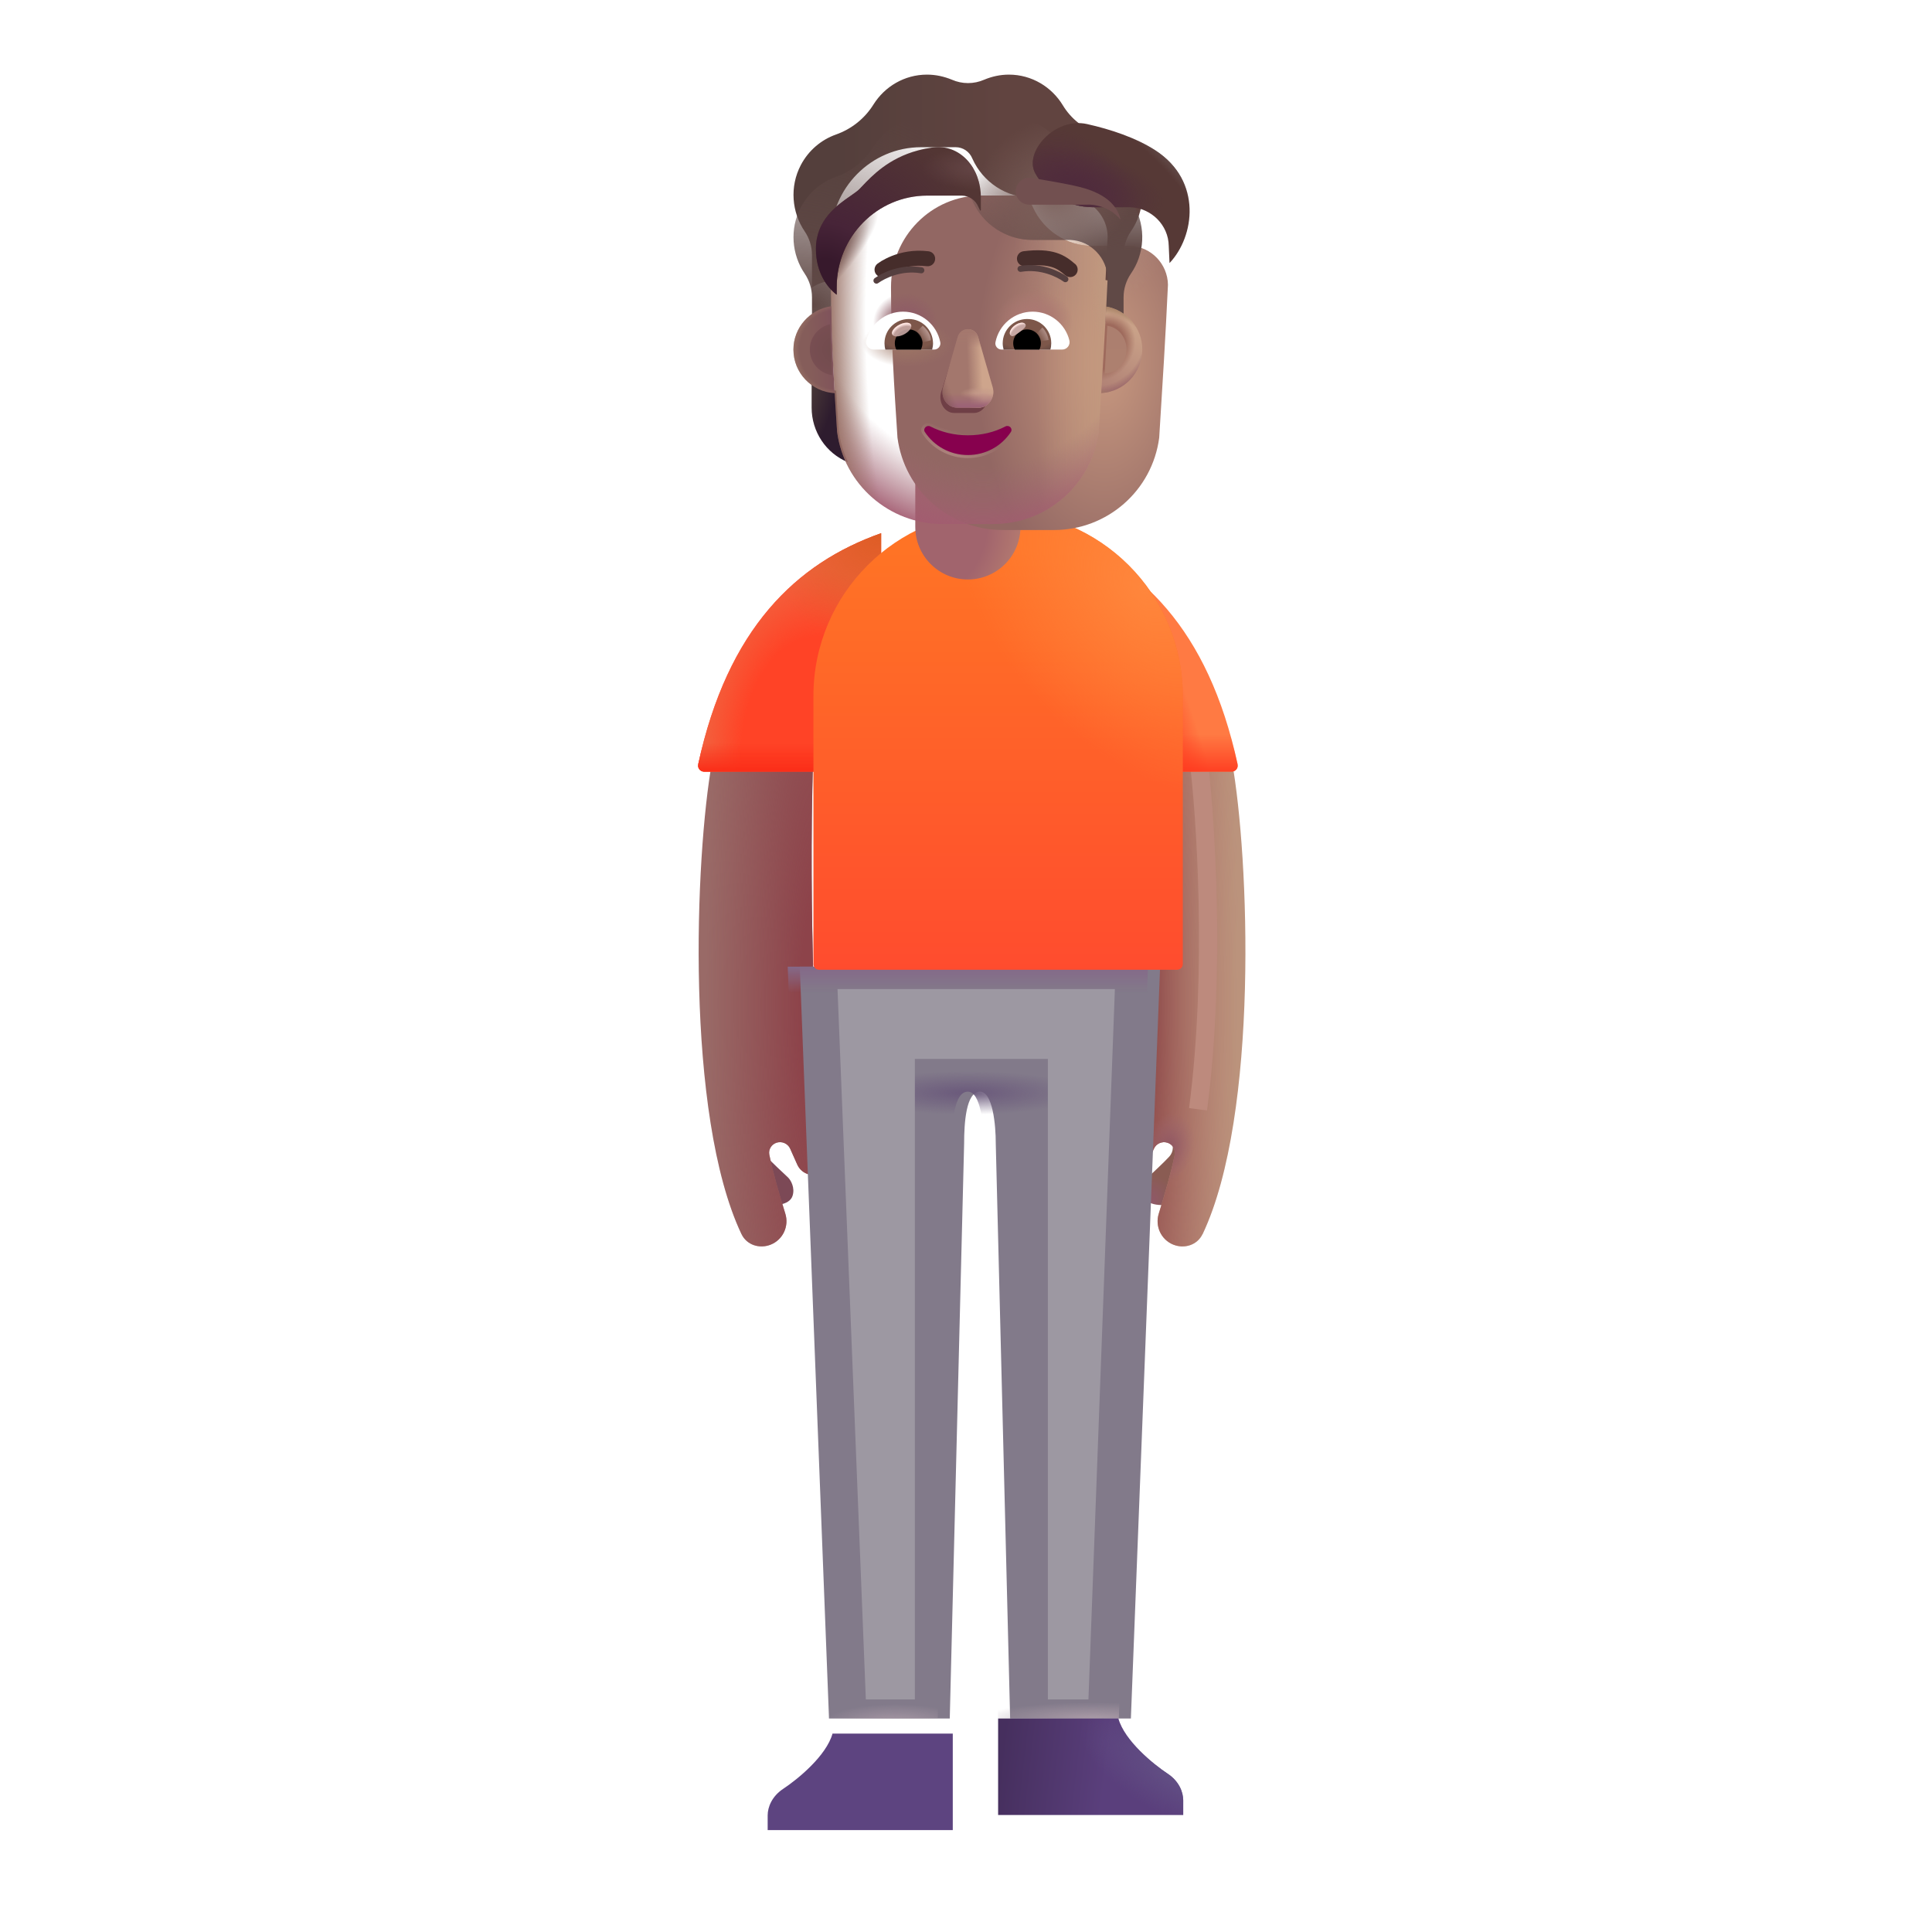 <svg fill="none" height="32" viewBox="0 0 32 32" width="32" xmlns="http://www.w3.org/2000/svg" xmlns:xlink="http://www.w3.org/1999/xlink"><filter id="a" color-interpolation-filters="sRGB" filterUnits="userSpaceOnUse" height="8.028" width="2.311" x="11.372" y="12.617"><feFlood flood-opacity="0" result="BackgroundImageFix"/><feBlend in="SourceGraphic" in2="BackgroundImageFix" mode="normal" result="shape"/><feColorMatrix in="SourceAlpha" result="hardAlpha" type="matrix" values="0 0 0 0 0 0 0 0 0 0 0 0 0 0 0 0 0 0 127 0"/><feOffset dx=".2"/><feGaussianBlur stdDeviation=".1"/><feComposite in2="hardAlpha" k2="-1" k3="1" operator="arithmetic"/><feColorMatrix type="matrix" values="0 0 0 0 0.667 0 0 0 0 0.506 0 0 0 0 0.447 0 0 0 1 0"/><feBlend in2="shape" mode="normal" result="effect1_innerShadow_4002_176"/></filter><filter id="b" color-interpolation-filters="sRGB" filterUnits="userSpaceOnUse" height="6.913" width="1.464" x="19.195" y="11.979"><feFlood flood-opacity="0" result="BackgroundImageFix"/><feBlend in="SourceGraphic" in2="BackgroundImageFix" mode="normal" result="shape"/><feGaussianBlur result="effect1_foregroundBlur_4002_176" stdDeviation=".25"/></filter><filter id="c" color-interpolation-filters="sRGB" filterUnits="userSpaceOnUse" height="12.453" width="6.169" x="13.047" y="16.011"><feFlood flood-opacity="0" result="BackgroundImageFix"/><feBlend in="SourceGraphic" in2="BackgroundImageFix" mode="normal" result="shape"/><feColorMatrix in="SourceAlpha" result="hardAlpha" type="matrix" values="0 0 0 0 0 0 0 0 0 0 0 0 0 0 0 0 0 0 127 0"/><feOffset dx=".2"/><feGaussianBlur stdDeviation=".4"/><feComposite in2="hardAlpha" k2="-1" k3="1" operator="arithmetic"/><feColorMatrix type="matrix" values="0 0 0 0 0.486 0 0 0 0 0.463 0 0 0 0 0.506 0 0 0 1 0"/><feBlend in2="shape" mode="normal" result="effect1_innerShadow_4002_176"/></filter><filter id="d" color-interpolation-filters="sRGB" filterUnits="userSpaceOnUse" height="7.594" width="6.417" x="12.973" y="8.468"><feFlood flood-opacity="0" result="BackgroundImageFix"/><feBlend in="SourceGraphic" in2="BackgroundImageFix" mode="normal" result="shape"/><feColorMatrix in="SourceAlpha" result="hardAlpha" type="matrix" values="0 0 0 0 0 0 0 0 0 0 0 0 0 0 0 0 0 0 127 0"/><feOffset dx=".5"/><feGaussianBlur stdDeviation=".15"/><feComposite in2="hardAlpha" k2="-1" k3="1" operator="arithmetic"/><feColorMatrix type="matrix" values="0 0 0 0 1 0 0 0 0 0.416 0 0 0 0 0.251 0 0 0 1 0"/><feBlend in2="shape" mode="normal" result="effect1_innerShadow_4002_176"/></filter><filter id="e" color-interpolation-filters="sRGB" filterUnits="userSpaceOnUse" height="1.848" width="3.316" x="12.465" y="28.465"><feFlood flood-opacity="0" result="BackgroundImageFix"/><feBlend in="SourceGraphic" in2="BackgroundImageFix" mode="normal" result="shape"/><feColorMatrix in="SourceAlpha" result="hardAlpha" type="matrix" values="0 0 0 0 0 0 0 0 0 0 0 0 0 0 0 0 0 0 127 0"/><feOffset dx=".25" dy=".25"/><feGaussianBlur stdDeviation=".25"/><feComposite in2="hardAlpha" k2="-1" k3="1" operator="arithmetic"/><feColorMatrix type="matrix" values="0 0 0 0 0.314 0 0 0 0 0.235 0 0 0 0 0.431 0 0 0 1 0"/><feBlend in2="shape" mode="normal" result="effect1_innerShadow_4002_176"/></filter><filter id="f" color-interpolation-filters="sRGB" filterUnits="userSpaceOnUse" height="13.766" width="6.594" x="12.872" y="15.382"><feFlood flood-opacity="0" result="BackgroundImageFix"/><feBlend in="SourceGraphic" in2="BackgroundImageFix" mode="normal" result="shape"/><feGaussianBlur result="effect1_foregroundBlur_4002_176" stdDeviation=".5"/></filter><filter id="g" color-interpolation-filters="sRGB" filterUnits="userSpaceOnUse" height="5.64" width="5.588" x="13.758" y="3.139"><feFlood flood-opacity="0" result="BackgroundImageFix"/><feBlend in="SourceGraphic" in2="BackgroundImageFix" mode="normal" result="shape"/><feColorMatrix in="SourceAlpha" result="hardAlpha" type="matrix" values="0 0 0 0 0 0 0 0 0 0 0 0 0 0 0 0 0 0 127 0"/><feOffset dx="1"/><feGaussianBlur stdDeviation=".7"/><feComposite in2="hardAlpha" k2="-1" k3="1" operator="arithmetic"/><feColorMatrix type="matrix" values="0 0 0 0 0.584 0 0 0 0 0.427 0 0 0 0 0.376 0 0 0 1 0"/><feBlend in2="shape" mode="normal" result="effect1_innerShadow_4002_176"/><feColorMatrix in="SourceAlpha" result="hardAlpha" type="matrix" values="0 0 0 0 0 0 0 0 0 0 0 0 0 0 0 0 0 0 127 0"/><feOffset dy=".1"/><feGaussianBlur stdDeviation=".2"/><feComposite in2="hardAlpha" k2="-1" k3="1" operator="arithmetic"/><feColorMatrix type="matrix" values="0 0 0 0 0.42 0 0 0 0 0.251 0 0 0 0 0.263 0 0 0 1 0"/><feBlend in2="effect1_innerShadow_4002_176" mode="normal" result="effect2_innerShadow_4002_176"/></filter><filter id="h" color-interpolation-filters="sRGB" filterUnits="userSpaceOnUse" height="3.302" width="2.784" x="14.575" y="4.539"><feFlood flood-opacity="0" result="BackgroundImageFix"/><feBlend in="SourceGraphic" in2="BackgroundImageFix" mode="normal" result="shape"/><feGaussianBlur result="effect1_foregroundBlur_4002_176" stdDeviation=".5"/></filter><filter id="i" color-interpolation-filters="sRGB" filterUnits="userSpaceOnUse" height="1.402" width=".943" x="15.56" y="5.401"><feFlood flood-opacity="0" result="BackgroundImageFix"/><feBlend in="SourceGraphic" in2="BackgroundImageFix" mode="normal" result="shape"/><feGaussianBlur result="effect1_foregroundBlur_4002_176" stdDeviation=".025"/></filter><filter id="j" color-interpolation-filters="sRGB" filterUnits="userSpaceOnUse" height=".782" width="1.745" x="15.159" y="6.904"><feFlood flood-opacity="0" result="BackgroundImageFix"/><feBlend in="SourceGraphic" in2="BackgroundImageFix" mode="normal" result="shape"/><feGaussianBlur result="effect1_foregroundBlur_4002_176" stdDeviation=".05"/></filter><filter id="k" color-interpolation-filters="sRGB" filterUnits="userSpaceOnUse" height="4.027" width="5.778" x="13.142" y="1.438"><feFlood flood-opacity="0" result="BackgroundImageFix"/><feBlend in="SourceGraphic" in2="BackgroundImageFix" mode="normal" result="shape"/><feColorMatrix in="SourceAlpha" result="hardAlpha" type="matrix" values="0 0 0 0 0 0 0 0 0 0 0 0 0 0 0 0 0 0 127 0"/><feOffset dy="-.5"/><feGaussianBlur stdDeviation=".625"/><feComposite in2="hardAlpha" k2="-1" k3="1" operator="arithmetic"/><feColorMatrix type="matrix" values="0 0 0 0 0.267 0 0 0 0 0.153 0 0 0 0 0.184 0 0 0 1 0"/><feBlend in2="shape" mode="normal" result="effect1_innerShadow_4002_176"/><feColorMatrix in="SourceAlpha" result="hardAlpha" type="matrix" values="0 0 0 0 0 0 0 0 0 0 0 0 0 0 0 0 0 0 127 0"/><feOffset dy="-.2"/><feGaussianBlur stdDeviation=".2"/><feComposite in2="hardAlpha" k2="-1" k3="1" operator="arithmetic"/><feColorMatrix type="matrix" values="0 0 0 0 0.259 0 0 0 0 0.133 0 0 0 0 0.173 0 0 0 1 0"/><feBlend in2="effect1_innerShadow_4002_176" mode="normal" result="effect2_innerShadow_4002_176"/></filter><filter id="l" color-interpolation-filters="sRGB" filterUnits="userSpaceOnUse" height=".645" width="1.105" x="16.744" y="4.146"><feFlood flood-opacity="0" result="BackgroundImageFix"/><feBlend in="SourceGraphic" in2="BackgroundImageFix" mode="normal" result="shape"/><feColorMatrix in="SourceAlpha" result="hardAlpha" type="matrix" values="0 0 0 0 0 0 0 0 0 0 0 0 0 0 0 0 0 0 127 0"/><feOffset dx=".1" dy="-.2"/><feGaussianBlur stdDeviation=".125"/><feComposite in2="hardAlpha" k2="-1" k3="1" operator="arithmetic"/><feColorMatrix type="matrix" values="0 0 0 0 0.243 0 0 0 0 0.122 0 0 0 0 0.2 0 0 0 1 0"/><feBlend in2="shape" mode="normal" result="effect1_innerShadow_4002_176"/></filter><filter id="m" color-interpolation-filters="sRGB" filterUnits="userSpaceOnUse" height=".638" width="1.105" x="14.385" y="4.152"><feFlood flood-opacity="0" result="BackgroundImageFix"/><feBlend in="SourceGraphic" in2="BackgroundImageFix" mode="normal" result="shape"/><feColorMatrix in="SourceAlpha" result="hardAlpha" type="matrix" values="0 0 0 0 0 0 0 0 0 0 0 0 0 0 0 0 0 0 127 0"/><feOffset dx=".1" dy="-.2"/><feGaussianBlur stdDeviation=".125"/><feComposite in2="hardAlpha" k2="-1" k3="1" operator="arithmetic"/><feColorMatrix type="matrix" values="0 0 0 0 0.243 0 0 0 0 0.122 0 0 0 0 0.2 0 0 0 1 0"/><feBlend in2="shape" mode="normal" result="effect1_innerShadow_4002_176"/></filter><filter id="n" color-interpolation-filters="sRGB" filterUnits="userSpaceOnUse" height="2.645" width="2.931" x="13.313" y="2.234"><feFlood flood-opacity="0" result="BackgroundImageFix"/><feBlend in="SourceGraphic" in2="BackgroundImageFix" mode="normal" result="shape"/><feColorMatrix in="SourceAlpha" result="hardAlpha" type="matrix" values="0 0 0 0 0 0 0 0 0 0 0 0 0 0 0 0 0 0 127 0"/><feOffset dx=".1" dy=".1"/><feGaussianBlur stdDeviation=".1"/><feComposite in2="hardAlpha" k2="-1" k3="1" operator="arithmetic"/><feColorMatrix type="matrix" values="0 0 0 0 0.365 0 0 0 0 0.286 0 0 0 0 0.271 0 0 0 1 0"/><feBlend in2="shape" mode="normal" result="effect1_innerShadow_4002_176"/><feGaussianBlur result="effect2_foregroundBlur_4002_176" stdDeviation=".05"/></filter><filter id="o" color-interpolation-filters="sRGB" filterUnits="userSpaceOnUse" height="2.912" width="3.658" x="16.045" y="2.043"><feFlood flood-opacity="0" result="BackgroundImageFix"/><feBlend in="SourceGraphic" in2="BackgroundImageFix" mode="normal" result="shape"/><feColorMatrix in="SourceAlpha" result="hardAlpha" type="matrix" values="0 0 0 0 0 0 0 0 0 0 0 0 0 0 0 0 0 0 127 0"/><feOffset dx="1" dy="-.5"/><feGaussianBlur stdDeviation=".5"/><feComposite in2="hardAlpha" k2="-1" k3="1" operator="arithmetic"/><feColorMatrix type="matrix" values="0 0 0 0 0.282 0 0 0 0 0.169 0 0 0 0 0.188 0 0 0 1 0"/><feBlend in2="shape" mode="normal" result="effect1_innerShadow_4002_176"/><feGaussianBlur result="effect2_foregroundBlur_4002_176" stdDeviation=".05"/></filter><filter id="p" color-interpolation-filters="sRGB" filterUnits="userSpaceOnUse" height=".423" width=".463" x="16.626" y="5.245"><feFlood flood-opacity="0" result="BackgroundImageFix"/><feBlend in="SourceGraphic" in2="BackgroundImageFix" mode="normal" result="shape"/><feGaussianBlur result="effect1_foregroundBlur_4002_176" stdDeviation=".05"/></filter><filter id="q" color-interpolation-filters="sRGB" filterUnits="userSpaceOnUse" height=".63" width=".62" x="16.948" y="5.224"><feFlood flood-opacity="0" result="BackgroundImageFix"/><feBlend in="SourceGraphic" in2="BackgroundImageFix" mode="normal" result="shape"/><feGaussianBlur result="effect1_foregroundBlur_4002_176" stdDeviation=".1"/></filter><filter id="r" color-interpolation-filters="sRGB" filterUnits="userSpaceOnUse" height=".687" width=".663" x="14.953" y="5.196"><feFlood flood-opacity="0" result="BackgroundImageFix"/><feBlend in="SourceGraphic" in2="BackgroundImageFix" mode="normal" result="shape"/><feGaussianBlur result="effect1_foregroundBlur_4002_176" stdDeviation=".1"/></filter><filter id="s" color-interpolation-filters="sRGB" filterUnits="userSpaceOnUse" height=".427" width=".52" x="14.67" y="5.242"><feFlood flood-opacity="0" result="BackgroundImageFix"/><feBlend in="SourceGraphic" in2="BackgroundImageFix" mode="normal" result="shape"/><feGaussianBlur result="effect1_foregroundBlur_4002_176" stdDeviation=".05"/></filter><filter id="t" color-interpolation-filters="sRGB" filterUnits="userSpaceOnUse" height="1.344" width=".872" x="13.164" y="5.121"><feFlood flood-opacity="0" result="BackgroundImageFix"/><feBlend in="SourceGraphic" in2="BackgroundImageFix" mode="normal" result="shape"/><feGaussianBlur result="effect1_foregroundBlur_4002_176" stdDeviation=".125"/></filter><filter id="u" color-interpolation-filters="sRGB" filterUnits="userSpaceOnUse" height="1.789" width="1.362" x="17.798" y="4.896"><feFlood flood-opacity="0" result="BackgroundImageFix"/><feBlend in="SourceGraphic" in2="BackgroundImageFix" mode="normal" result="shape"/><feGaussianBlur result="effect1_foregroundBlur_4002_176" stdDeviation=".25"/></filter><filter id="v" color-interpolation-filters="sRGB" filterUnits="userSpaceOnUse" height=".484" width="1.043" x="14.367" y="4.314"><feFlood flood-opacity="0" result="BackgroundImageFix"/><feBlend in="SourceGraphic" in2="BackgroundImageFix" mode="normal" result="shape"/><feGaussianBlur result="effect1_foregroundBlur_4002_176" stdDeviation=".05"/></filter><filter id="w" color-interpolation-filters="sRGB" filterUnits="userSpaceOnUse" height=".484" width="1.043" x="16.753" y="4.289"><feFlood flood-opacity="0" result="BackgroundImageFix"/><feBlend in="SourceGraphic" in2="BackgroundImageFix" mode="normal" result="shape"/><feGaussianBlur result="effect1_foregroundBlur_4002_176" stdDeviation=".05"/></filter><filter id="x" color-interpolation-filters="sRGB" filterUnits="userSpaceOnUse" height="1.494" width="2.536" x="16.424" y="2.544"><feFlood flood-opacity="0" result="BackgroundImageFix"/><feBlend in="SourceGraphic" in2="BackgroundImageFix" mode="normal" result="shape"/><feGaussianBlur result="effect1_foregroundBlur_4002_176" stdDeviation=".2"/></filter><radialGradient id="y" cx="0" cy="0" gradientTransform="matrix(.371 -.309 .274 .33 18.991 19.906)" gradientUnits="userSpaceOnUse" r="1"><stop offset="0" stop-color="#90586c"/><stop offset="1" stop-color="#8a5c53"/></radialGradient><radialGradient id="z" cx="0" cy="0" gradientTransform="matrix(-1.844 0 0 -12.369 13.326 16.631)" gradientUnits="userSpaceOnUse" r="1"><stop offset=".138" stop-color="#8d434a"/><stop offset="1" stop-color="#8d434a" stop-opacity="0"/></radialGradient><radialGradient id="A" cx="0" cy="0" gradientTransform="matrix(1.609 0 0 15.414 18.903 16.631)" gradientUnits="userSpaceOnUse" r="1"><stop offset=".101" stop-color="#8e4a4a"/><stop offset="1" stop-color="#b06e67" stop-opacity="0"/></radialGradient><radialGradient id="B" cx="0" cy="0" gradientTransform="matrix(.184 -.563 .399 .13 19.35 19.025)" gradientUnits="userSpaceOnUse" r="1"><stop offset="0" stop-color="#8d5460"/><stop offset="1" stop-color="#9e6774" stop-opacity="0"/></radialGradient><radialGradient id="C" cx="0" cy="0" gradientTransform="matrix(-1.983 0 0 -3.094 13.544 12.523)" gradientUnits="userSpaceOnUse" r="1"><stop offset=".638" stop-color="#f16440" stop-opacity="0"/><stop offset="1" stop-color="#f16440"/></radialGradient><radialGradient id="D" cx="0" cy="0" gradientTransform="matrix(-1.516 1.238 -.951 -1.164 14.593 8.832)" gradientUnits="userSpaceOnUse" r="1"><stop offset="0" stop-color="#de5d25"/><stop offset="1" stop-color="#de5d25" stop-opacity="0"/></radialGradient><linearGradient id="E" gradientUnits="userSpaceOnUse" x1="12.497" x2="12.497" y1="12.781" y2="12.304"><stop offset="0" stop-color="#fb2d18"/><stop offset="1" stop-color="#fb2d18" stop-opacity="0"/></linearGradient><radialGradient id="F" cx="0" cy="0" gradientTransform="matrix(.875 -.312 1.296 3.63 18.825 11.976)" gradientUnits="userSpaceOnUse" r="1"><stop offset=".251" stop-color="#ff391e"/><stop offset="1" stop-color="#ff391e" stop-opacity="0"/></radialGradient><linearGradient id="G" gradientUnits="userSpaceOnUse" x1="19.778" x2="19.778" y1="12.867" y2="12.164"><stop offset="0" stop-color="#ff381e"/><stop offset="1" stop-color="#ff381e" stop-opacity="0"/></linearGradient><linearGradient id="H" gradientUnits="userSpaceOnUse" x1="16.031" x2="16.031" y1="16.011" y2="16.445"><stop offset="0" stop-color="#856988"/><stop offset="1" stop-color="#856988" stop-opacity="0"/></linearGradient><radialGradient id="I" cx="0" cy="0" gradientTransform="matrix(0 -.359 1.919 0 16.031 18.101)" gradientUnits="userSpaceOnUse" r="1"><stop offset="0" stop-color="#6a597b"/><stop offset="1" stop-color="#6a597b" stop-opacity="0"/></radialGradient><linearGradient id="J"><stop offset="0" stop-color="#aa9ba7"/><stop offset="1" stop-color="#aa9ba7" stop-opacity="0"/></linearGradient><radialGradient id="K" cx="0" cy="0" gradientTransform="matrix(0 -.27 1.859 0 18.107 28.465)" gradientUnits="userSpaceOnUse" r="1" xlink:href="#J"/><radialGradient id="L" cx="0" cy="0" gradientTransform="matrix(0 -.328 1.206 0 14.825 28.554)" gradientUnits="userSpaceOnUse" r="1" xlink:href="#J"/><linearGradient id="M" gradientUnits="userSpaceOnUse" x1="16.031" x2="16.031" y1="9.101" y2="16.062"><stop offset="0" stop-color="#ff7325"/><stop offset="1" stop-color="#ff4c2e"/></linearGradient><radialGradient id="N" cx="0" cy="0" gradientTransform="matrix(-1.937 1.625 -2.522 -3.007 18.435 9.757)" gradientUnits="userSpaceOnUse" r="1"><stop offset="0" stop-color="#ff863c"/><stop offset="1" stop-color="#ff863c" stop-opacity="0"/></radialGradient><radialGradient id="O" cx="0" cy="0" gradientTransform="matrix(1.427 .664 -.842 1.809 15.475 8.873)" gradientUnits="userSpaceOnUse" r="1"><stop offset=".526" stop-color="#a1646d"/><stop offset="1" stop-color="#b98070"/></radialGradient><linearGradient id="P" gradientUnits="userSpaceOnUse" x1="18.278" x2="16.531" y1="29.726" y2="29.523"><stop offset="0" stop-color="#5a3f7c"/><stop offset="1" stop-color="#462f5e"/></linearGradient><radialGradient id="Q" cx="0" cy="0" gradientTransform="matrix(-1.663 -.844 .329 -.648 19.598 29.414)" gradientUnits="userSpaceOnUse" r="1"><stop offset="0" stop-color="#635185"/><stop offset="1" stop-color="#635185" stop-opacity="0"/></radialGradient><radialGradient id="R" cx="0" cy="0" gradientTransform="matrix(.336 .907 -1.077 .399 18.165 6.332)" gradientUnits="userSpaceOnUse" r="1"><stop offset=".215" stop-color="#493b3b"/><stop offset="1" stop-color="#311f2c"/></radialGradient><radialGradient id="S" cx="0" cy="0" gradientTransform="matrix(.663 .208 -.643 2.045 13.312 6.552)" gradientUnits="userSpaceOnUse" r="1"><stop offset="0" stop-color="#4c3c39"/><stop offset=".746" stop-color="#2e1c2e"/></radialGradient><radialGradient id="T" cx="0" cy="0" gradientTransform="matrix(-2.112 0 0 -3.736 17.291 5.909)" gradientUnits="userSpaceOnUse" r="1"><stop offset="0" stop-color="#c89980"/><stop offset="1" stop-color="#926763"/></radialGradient><radialGradient id="U" cx="0" cy="0" gradientTransform="matrix(-.782 1.294 -1.068 -.646 17.12 3.674)" gradientUnits="userSpaceOnUse" r="1"><stop offset=".078" stop-color="#af887b"/><stop offset="1" stop-color="#af887b" stop-opacity="0"/></radialGradient><linearGradient id="V" gradientUnits="userSpaceOnUse" x1="18.346" x2="17.211" y1="6.666" y2="6.666"><stop offset="0" stop-color="#c2987e"/><stop offset="1" stop-color="#c2987e" stop-opacity="0"/></linearGradient><radialGradient id="W" cx="0" cy="0" gradientTransform="matrix(0 4.768 -3.948 0 16.282 4.171)" gradientUnits="userSpaceOnUse" r="1"><stop offset=".744" stop-color="#9b666f" stop-opacity="0"/><stop offset="1" stop-color="#a35a70"/></radialGradient><radialGradient id="X" cx="0" cy="0" gradientTransform="matrix(0 -.515 .638 0 17.13 5.32)" gradientUnits="userSpaceOnUse" r="1"><stop offset=".325" stop-color="#ab7872"/><stop offset="1" stop-color="#ab7872" stop-opacity="0"/></radialGradient><radialGradient id="Y" cx="0" cy="0" gradientTransform="matrix(.002 -.491 .535 .002 14.998 5.341)" gradientUnits="userSpaceOnUse" r="1"><stop offset=".378" stop-color="#8f5d66"/><stop offset="1" stop-color="#8f5d66" stop-opacity="0"/></radialGradient><radialGradient id="Z" cx="0" cy="0" gradientTransform="matrix(-3.814 .241 -.615 -9.742 17.572 6.353)" gradientUnits="userSpaceOnUse" r="1"><stop offset=".836" stop-color="#987064" stop-opacity="0"/><stop offset="1" stop-color="#987064"/></radialGradient><radialGradient id="aa" cx="0" cy="0" gradientTransform="matrix(1.52 -1.309 .387 .449 12.982 4.682)" gradientUnits="userSpaceOnUse" r="1"><stop offset=".539" stop-color="#63413d"/><stop offset="1" stop-color="#63413d" stop-opacity="0"/></radialGradient><radialGradient id="ab" cx="0" cy="0" gradientTransform="matrix(-.105 1.121 -.448 -.042 18.52 4.6)" gradientUnits="userSpaceOnUse" r="1"><stop offset=".245" stop-color="#bf9980"/><stop offset="1" stop-color="#bf9980" stop-opacity="0"/></radialGradient><radialGradient id="ac" cx="0" cy="0" gradientTransform="matrix(0 .391 -.751 0 15.036 5.687)" gradientUnits="userSpaceOnUse" r="1"><stop offset="0" stop-color="#9e7765"/><stop offset="1" stop-color="#9e7765" stop-opacity="0"/></radialGradient><linearGradient id="ad" gradientUnits="userSpaceOnUse" x1="16.407" x2="16.031" y1="6.212" y2="6.228"><stop offset=".36" stop-color="#cea58c"/><stop offset="1" stop-color="#cea58c" stop-opacity="0"/></linearGradient><radialGradient id="ae" cx="0" cy="0" gradientTransform="matrix(0 .11 -.344 0 16.24 6.52)" gradientUnits="userSpaceOnUse" r="1"><stop offset="0" stop-color="#c59a8a"/><stop offset="1" stop-color="#c59a8a" stop-opacity="0"/></radialGradient><linearGradient id="af" gradientUnits="userSpaceOnUse" x1="16.031" x2="16.031" y1="6.724" y2="6.515"><stop offset="0" stop-color="#9c6376"/><stop offset="1" stop-color="#9c6376" stop-opacity="0"/></linearGradient><radialGradient id="ag" cx="0" cy="0" gradientTransform="matrix(-.76 .337 -.541 -1.221 16.293 6.264)" gradientUnits="userSpaceOnUse" r="1"><stop offset=".702" stop-color="#8a5f5c" stop-opacity="0"/><stop offset="1" stop-color="#744a4a"/><stop offset="1" stop-color="#8a5f5c"/></radialGradient><linearGradient id="ah" gradientUnits="userSpaceOnUse" x1="16.031" x2="16.031" y1="5.509" y2="5.755"><stop offset="0" stop-color="#a4786e"/><stop offset="1" stop-color="#a4786e" stop-opacity="0"/></linearGradient><linearGradient id="ai" gradientUnits="userSpaceOnUse" x1="15.492" x2="15.634" y1="7.429" y2="7.054"><stop offset="0" stop-color="#ab817b"/><stop offset="1" stop-color="#ab817b" stop-opacity="0"/></linearGradient><radialGradient id="aj" cx="0" cy="0" gradientTransform="matrix(.979 -.482 1.937 3.941 15.811 7.536)" gradientUnits="userSpaceOnUse" r="1"><stop offset=".562" stop-color="#87014e"/><stop offset="1" stop-color="#87004d"/></radialGradient><linearGradient id="ak" gradientUnits="userSpaceOnUse" x1="19.107" x2="13.894" y1="3.367" y2="3.367"><stop offset=".471" stop-color="#614440"/><stop offset="1" stop-color="#543f3c"/></linearGradient><radialGradient id="al" cx="0" cy="0" gradientTransform="matrix(1.23 -3.209 4.554 1.746 13.469 5.045)" gradientUnits="userSpaceOnUse" r="1"><stop offset="0" stop-color="#604946"/><stop offset="1" stop-color="#604946" stop-opacity="0"/></radialGradient><radialGradient id="am" cx="0" cy="0" gradientTransform="matrix(-.682 -2.942 4.174 -.968 18.577 5.072)" gradientUnits="userSpaceOnUse" r="1"><stop offset=".303" stop-color="#604946"/><stop offset="1" stop-color="#604946" stop-opacity="0"/></radialGradient><radialGradient id="an" cx="0" cy="0" gradientTransform="matrix(-.508 -1.07 1.263 -.6 17.48 3.147)" gradientUnits="userSpaceOnUse" r="1"><stop offset="0" stop-color="#765a55"/><stop offset="1" stop-color="#765a55" stop-opacity="0"/></radialGradient><radialGradient id="ao" cx="0" cy="0" gradientTransform="matrix(-.988 0 0 -.367 16.145 2.681)" gradientUnits="userSpaceOnUse" r="1"><stop offset="0" stop-color="#654647"/><stop offset="1" stop-color="#654647" stop-opacity="0"/></radialGradient><radialGradient id="ap" cx="0" cy="0" gradientTransform="matrix(1.445 -2.287 2.534 1.6 13.593 4.451)" gradientUnits="userSpaceOnUse" r="1"><stop offset=".093" stop-color="#37192c"/><stop offset=".311" stop-color="#472438"/><stop offset="1" stop-color="#472438" stop-opacity="0"/></radialGradient><radialGradient id="aq" cx="0" cy="0" gradientTransform="matrix(1.578 -1.27 1.969 2.445 16.892 3.829)" gradientUnits="userSpaceOnUse" r="1"><stop offset="0" stop-color="#532c3f"/><stop offset=".445" stop-color="#532c3f" stop-opacity="0"/></radialGradient><radialGradient id="ar" cx="0" cy="0" gradientTransform="matrix(1.328 -1.189 2.176 2.432 17.213 4.393)" gradientUnits="userSpaceOnUse" r="1"><stop offset=".857" stop-color="#685351" stop-opacity="0"/><stop offset="1" stop-color="#685351"/></radialGradient><radialGradient id="as" cx="0" cy="0" gradientTransform="matrix(1.448 .325 -.136 .606 16.826 3.576)" gradientUnits="userSpaceOnUse" r="1"><stop offset="0" stop-color="#4f2b3c"/><stop offset="1" stop-color="#4f2b3c" stop-opacity="0"/></radialGradient><linearGradient id="at"><stop offset=".802" stop-color="#7d574a"/><stop offset="1" stop-color="#694b43"/><stop offset="1" stop-color="#804d49"/><stop offset="1" stop-color="#664842"/></linearGradient><radialGradient id="au" cx="0" cy="0" gradientTransform="matrix(0 .364 -.579 0 17.011 5.498)" gradientUnits="userSpaceOnUse" r="1" xlink:href="#at"/><linearGradient id="av"><stop offset=".766" stop-color="#ffe6e2" stop-opacity="0"/><stop offset=".966" stop-color="#ffe6e2"/></linearGradient><radialGradient id="aw" cx="0" cy="0" gradientTransform="matrix(-.104 -.134 .185 -.143 16.908 5.536)" gradientUnits="userSpaceOnUse" r="1" xlink:href="#av"/><linearGradient id="ax"><stop offset="0" stop-color="#b4948d"/><stop offset="1" stop-color="#b4948d" stop-opacity="0"/></linearGradient><linearGradient id="ay" gradientUnits="userSpaceOnUse" x1="17.36" x2="17.219" xlink:href="#ax" y1="5.522" y2="5.609"/><radialGradient id="az" cx="0" cy="0" gradientTransform="matrix(0 .364 -.579 0 15.052 5.498)" gradientUnits="userSpaceOnUse" r="1" xlink:href="#at"/><linearGradient id="aA" gradientUnits="userSpaceOnUse" x1="15.385" x2="15.245" xlink:href="#ax" y1="5.522" y2="5.609"/><radialGradient id="aB" cx="0" cy="0" gradientTransform="matrix(-.003 -.222 .267 -.004 14.923 5.596)" gradientUnits="userSpaceOnUse" r="1" xlink:href="#av"/><linearGradient id="aC" gradientUnits="userSpaceOnUse" x1="18.92" x2="18.378" y1="5.534" y2="6.511"><stop offset="0" stop-color="#c9a188"/><stop offset="1" stop-color="#b08175"/></linearGradient><radialGradient id="aD" cx="0" cy="0" gradientTransform="matrix(.282 1.007 -.961 .269 18.104 5.504)" gradientUnits="userSpaceOnUse" r="1"><stop offset=".856" stop-color="#9a676a" stop-opacity="0"/><stop offset="1" stop-color="#9a676a"/></radialGradient><radialGradient id="aE" cx="0" cy="0" gradientTransform="matrix(.354 -.485 .407 .296 18.266 5.749)" gradientUnits="userSpaceOnUse" r="1"><stop offset=".664" stop-color="#9e6a5c"/><stop offset="1" stop-color="#9e6a5c" stop-opacity="0"/></radialGradient><radialGradient id="aF" cx="0" cy="0" gradientTransform="matrix(.263 -.696 .93 .352 18.317 5.826)" gradientUnits="userSpaceOnUse" r="1"><stop offset=".803" stop-color="#a47f62" stop-opacity="0"/><stop offset="1" stop-color="#a47f62"/></radialGradient><linearGradient id="aG" gradientUnits="userSpaceOnUse" x1="13.405" x2="14.06" y1="5.85" y2="5.793"><stop offset="0" stop-color="#855d5a"/><stop offset="1" stop-color="#7d4d5b"/></linearGradient><radialGradient id="aH" cx="0" cy="0" gradientTransform="matrix(-.744 0 0 -.831 13.824 5.792)" gradientUnits="userSpaceOnUse" r="1"><stop offset=".778" stop-color="#9d7667" stop-opacity="0"/><stop offset="1" stop-color="#9d7667"/></radialGradient><radialGradient id="aI" cx="0" cy="0" gradientTransform="matrix(-.411 .071 -.072 -.422 13.825 5.793)" gradientUnits="userSpaceOnUse" r="1"><stop offset="0" stop-color="#714b4d"/><stop offset="1" stop-color="#784e52"/></radialGradient><linearGradient id="aJ" gradientUnits="userSpaceOnUse" x1="18.479" x2="18.479" y1="5.396" y2="6.185"><stop offset="0" stop-color="#ac7f6f"/><stop offset="1" stop-color="#ad806f"/></linearGradient><path d="m12.699 19.16c-.084-.091-.064-.197-.043-.238h-.438l.32.996c.262.078.539.051.59-.113.041-.131-.027-.254-.074-.301-.083-.077-.271-.253-.355-.344z" fill="#7c4956"/><path d="m19.364 19.16c.084-.091.064-.197.043-.238h.438l-.32.996c-.262.078-.539.051-.59-.113-.041-.131.027-.254.074-.301.083-.077.271-.253.355-.344z" fill="url(#y)"/><g filter="url(#a)"><path d="m12.081 20.441c-.938-1.982-.769-6.259-.487-7.824h1.672c-.072 2.426.039 5.243.178 6.511.011.103.083.214 0 .276-.149.111-.363.055-.439-.115l-.117-.262c-.038-.086-.136-.129-.226-.1-.085.028-.137.113-.119.201.061.299.172.678.264.973.065.207-.038.431-.239.513-.186.076-.401.008-.487-.174z" fill="#996a67"/><path d="m12.081 20.441c-.938-1.982-.769-6.259-.487-7.824h1.672c-.072 2.426.039 5.243.178 6.511.011.103.083.214 0 .276-.149.111-.363.055-.439-.115l-.117-.262c-.038-.086-.136-.129-.226-.1-.085.028-.137.113-.119.201.061.299.172.678.264.973.065.207-.038.431-.239.513-.186.076-.401.008-.487-.174z" fill="url(#z)"/></g><path d="m19.919 20.441c.938-1.982.769-6.259.487-7.824h-1.672c.072 2.426-.155 5.254-.294 6.522-.011.103.033.203.116.265.149.111.363.055.439-.115l.117-.262c.038-.086.136-.129.226-.1.085.028.137.113.119.201-.061.299-.172.678-.264.973-.065.207.037.431.238.513.186.076.401.008.487-.174z" fill="#bb937c"/><path d="m19.919 20.441c.938-1.982.769-6.259.487-7.824h-1.672c.072 2.426-.155 5.254-.294 6.522-.011.103.033.203.116.265.149.111.363.055.439-.115l.117-.262c.038-.086.136-.129.226-.1.085.028.137.113.119.201-.061.299-.172.678-.264.973-.065.207.037.431.238.513.186.076.401.008.487-.174z" fill="url(#A)"/><path d="m19.919 20.441c.938-1.982.769-6.259.487-7.824h-1.672c.072 2.426-.155 5.254-.294 6.522-.011.103.033.203.116.265.149.111.363.055.439-.115l.117-.262c.038-.086.136-.129.226-.1.085.028.137.113.119.201-.061.299-.172.678-.264.973-.065.207.037.431.238.513.186.076.401.008.487-.174z" fill="url(#B)"/><path d="m11.564 12.661c.486-2.254 1.628-3.334 3.03-3.829v3.949h-2.932c-.063 0-.111-.059-.097-.12z" fill="#ff4326"/><path d="m11.564 12.661c.486-2.254 1.628-3.334 3.03-3.829v3.949h-2.932c-.063 0-.111-.059-.097-.12z" fill="url(#C)"/><path d="m11.564 12.661c.486-2.254 1.628-3.334 3.03-3.829v3.949h-2.932c-.063 0-.111-.059-.097-.12z" fill="url(#D)"/><path d="m11.564 12.661c.486-2.254 1.628-3.334 3.03-3.829v3.949h-2.932c-.063 0-.111-.059-.097-.12z" fill="url(#E)"/><g filter="url(#b)"><path d="m19.844 12.498c.125 1 .3 3.575 0 5.875" stroke="#bd8a7d" stroke-width=".3"/></g><path d="m20.499 12.661c-.486-2.254-1.628-3.334-3.03-3.829v3.949h2.932c.063 0 .111-.059.097-.12z" fill="#ff7a43"/><path d="m20.499 12.661c-.486-2.254-1.628-3.334-3.03-3.829v3.949h2.932c.063 0 .111-.059.097-.12z" fill="url(#F)"/><path d="m20.499 12.661c-.486-2.254-1.628-3.334-3.03-3.829v3.949h2.932c.063 0 .111-.059.097-.12z" fill="url(#G)"/><g filter="url(#c)"><path d="m13.047 16.011.484 12.453h2l.238-9.524c0-.328.029-.859.262-.859.212 0 .263.555.262.859l.238 9.524h2l.484-12.453z" fill="#827a8a"/></g><path d="m13.047 16.011.484 12.453h2l.238-9.524c0-.328.029-.859.262-.859.212 0 .263.555.262.859l.238 9.524h2l.484-12.453z" fill="url(#H)"/><path d="m13.047 16.011.484 12.453h2l.238-9.524c0-.328.029-.859.262-.859.212 0 .263.555.262.859l.238 9.524h2l.484-12.453z" fill="url(#I)"/><path d="m13.047 16.011.484 12.453h2l.238-9.524c0-.328.029-.859.262-.859.212 0 .263.555.262.859l.238 9.524h2l.484-12.453z" fill="url(#K)"/><path d="m13.047 16.011.484 12.453h2l.238-9.524c0-.328.029-.859.262-.859.212 0 .263.555.262.859l.238 9.524h2l.484-12.453z" fill="url(#L)"/><g filter="url(#d)"><path d="m12.973 11.527c0-1.689 1.369-3.059 3.059-3.059s3.059 1.369 3.059 3.059v4.441c0 .052-.042.094-.094.094h-5.93c-.052 0-.094-.042-.094-.094z" fill="url(#M)"/><path d="m12.973 11.527c0-1.689 1.369-3.059 3.059-3.059s3.059 1.369 3.059 3.059v4.441c0 .052-.042.094-.094.094h-5.93c-.052 0-.094-.042-.094-.094z" fill="url(#N)"/></g><path d="m15.16 7.375h1.742v1.352c0 .481-.39.871-.871.871s-.871-.39-.871-.871z" fill="url(#O)"/><g filter="url(#e)"><path d="m12.465 29.82v.242h3.066v-1.598h-1.992c-.102.367-.574.754-.816.914-.186.123-.258.301-.258.441z" fill="#5d4480"/></g><path d="m19.598 29.82v.242h-3.066v-1.598h1.992c.102.367.574.754.816.914.186.123.258.301.258.441z" fill="url(#P)"/><path d="m19.598 29.82v.242h-3.066v-1.598h1.992c.102.367.574.754.816.914.186.123.258.301.258.441z" fill="url(#Q)"/><g filter="url(#f)"><path d="m13.872 16.382.469 11.766h.812v-10.609h2.203v10.609h.672l.438-11.766z" fill="#9d98a2"/></g><path d="m18.213 6.47c.15-.005.291-.056.406-.138v.418c0 .401-.239.758-.602.906.076-.163.129-.34.155-.53z" fill="url(#R)"/><path d="m13.849 6.47c-.15-.005-.291-.056-.406-.138v.418c0 .401.239.758.602.906-.076-.163-.129-.34-.155-.53z" fill="url(#S)"/><g filter="url(#g)"><path d="m13.865 7.15c.116.876.861 1.529 1.744 1.529h.847c.883 0 1.629-.652 1.744-1.529.053-.846.106-1.688.145-2.533-.005-.344-.276-.628-.619-.643h-.628c-.428 0-.817-.253-.993-.648-.045-.113-.155-.188-.276-.188h-.571c-.829 0-1.5.679-1.5 1.517 0 .835.052 1.657.107 2.494z" fill="url(#T)"/><path d="m13.865 7.15c.116.876.861 1.529 1.744 1.529h.847c.883 0 1.629-.652 1.744-1.529.053-.846.106-1.688.145-2.533-.005-.344-.276-.628-.619-.643h-.628c-.428 0-.817-.253-.993-.648-.045-.113-.155-.188-.276-.188h-.571c-.829 0-1.5.679-1.5 1.517 0 .835.052 1.657.107 2.494z" fill="url(#U)"/></g><path d="m13.865 7.15c.116.876.861 1.529 1.744 1.529h.847c.883 0 1.629-.652 1.744-1.529.053-.846.106-1.688.145-2.533-.005-.344-.276-.628-.619-.643h-.628c-.428 0-.817-.253-.993-.648-.045-.113-.155-.188-.276-.188h-.571c-.829 0-1.5.679-1.5 1.517 0 .835.052 1.657.107 2.494z" fill="url(#V)"/><path d="m13.865 7.15c.116.876.861 1.529 1.744 1.529h.847c.883 0 1.629-.652 1.744-1.529.053-.846.106-1.688.145-2.533-.005-.344-.276-.628-.619-.643h-.628c-.428 0-.817-.253-.993-.648-.045-.113-.155-.188-.276-.188h-.571c-.829 0-1.5.679-1.5 1.517 0 .835.052 1.657.107 2.494z" fill="url(#W)"/><path d="m13.865 7.15c.116.876.861 1.529 1.744 1.529h.847c.883 0 1.629-.652 1.744-1.529.053-.846.106-1.688.145-2.533-.005-.344-.276-.628-.619-.643h-.628c-.428 0-.817-.253-.993-.648-.045-.113-.155-.188-.276-.188h-.571c-.829 0-1.5.679-1.5 1.517 0 .835.052 1.657.107 2.494z" fill="url(#X)"/><path d="m13.865 7.15c.116.876.861 1.529 1.744 1.529h.847c.883 0 1.629-.652 1.744-1.529.053-.846.106-1.688.145-2.533-.005-.344-.276-.628-.619-.643h-.628c-.428 0-.817-.253-.993-.648-.045-.113-.155-.188-.276-.188h-.571c-.829 0-1.5.679-1.5 1.517 0 .835.052 1.657.107 2.494z" fill="url(#Y)"/><path d="m13.865 7.15c.116.876.861 1.529 1.744 1.529h.847c.883 0 1.629-.652 1.744-1.529.053-.846.106-1.688.145-2.533-.005-.344-.276-.628-.619-.643h-.628c-.428 0-.817-.253-.993-.648-.045-.113-.155-.188-.276-.188h-.571c-.829 0-1.5.679-1.5 1.517 0 .835.052 1.657.107 2.494z" fill="url(#Z)"/><path d="m13.865 7.15c.116.876.861 1.529 1.744 1.529h.847c.883 0 1.629-.652 1.744-1.529.053-.846.106-1.688.145-2.533-.005-.344-.276-.628-.619-.643h-.628c-.428 0-.817-.253-.993-.648-.045-.113-.155-.188-.276-.188h-.571c-.829 0-1.5.679-1.5 1.517 0 .835.052 1.657.107 2.494z" fill="url(#aa)"/><path d="m13.865 7.15c.116.876.861 1.529 1.744 1.529h.847c.883 0 1.629-.652 1.744-1.529.053-.846.106-1.688.145-2.533-.005-.344-.276-.628-.619-.643h-.628c-.428 0-.817-.253-.993-.648-.045-.113-.155-.188-.276-.188h-.571c-.829 0-1.5.679-1.5 1.517 0 .835.052 1.657.107 2.494z" fill="url(#ab)"/><path d="m13.865 7.15c.116.876.861 1.529 1.744 1.529h.847c.883 0 1.629-.652 1.744-1.529.053-.846.106-1.688.145-2.533-.005-.344-.276-.628-.619-.643h-.628c-.428 0-.817-.253-.993-.648-.045-.113-.155-.188-.276-.188h-.571c-.829 0-1.5.679-1.5 1.517 0 .835.052 1.657.107 2.494z" fill="url(#ac)"/><g filter="url(#h)"><path d="m15.851 5.676-.265.825c-.045.17.064.339.217.339h.328c.154 0 .263-.172.217-.339l-.222-.825c-.048-.183-.226-.183-.276 0z" fill="#6f3f46"/></g><g filter="url(#i)"><path d="m15.86 5.589-.239.825c-.049.17.068.339.234.339h.353c.166 0 .282-.172.234-.339l-.239-.825c-.051-.183-.29-.183-.343 0z" fill="#a3776d"/><path d="m15.86 5.589-.239.825c-.049.17.068.339.234.339h.353c.166 0 .282-.172.234-.339l-.239-.825c-.051-.183-.29-.183-.343 0z" fill="url(#ad)"/><path d="m15.86 5.589-.239.825c-.049.17.068.339.234.339h.353c.166 0 .282-.172.234-.339l-.239-.825c-.051-.183-.29-.183-.343 0z" fill="url(#ae)"/><path d="m15.86 5.589-.239.825c-.049.17.068.339.234.339h.353c.166 0 .282-.172.234-.339l-.239-.825c-.051-.183-.29-.183-.343 0z" fill="url(#af)"/><path d="m15.86 5.589-.239.825c-.049.17.068.339.234.339h.353c.166 0 .282-.172.234-.339l-.239-.825c-.051-.183-.29-.183-.343 0z" fill="url(#ag)"/><path d="m15.86 5.589-.239.825c-.049.17.068.339.234.339h.353c.166 0 .282-.172.234-.339l-.239-.825c-.051-.183-.29-.183-.343 0z" fill="url(#ah)"/></g><g filter="url(#j)"><path d="m16.031 7.21c-.228 0-.442-.054-.622-.147-.061-.031-.128.038-.089.094.15.228.412.38.711.38s.56-.152.711-.38c.039-.058-.027-.125-.089-.094-.18.094-.392.147-.622.147z" stroke="url(#ai)" stroke-width=".1"/></g><path d="m16.031 7.21c-.228 0-.442-.054-.622-.147-.061-.031-.128.038-.089.094.15.228.412.38.711.38s.56-.152.711-.38c.039-.058-.027-.125-.089-.094-.18.094-.392.147-.622.147z" fill="url(#aj)"/><g filter="url(#k)"><path d="m18.21 2.927c.231.079.438.241.569.472.209.368.178.809-.048 1.134-.079.116-.121.253-.121.392v.533c-.084-.058-.195-.102-.299-.12l.035-.721c-.005-.344-.276-.628-.619-.643h-.629c-.428 0-.817-.253-.993-.648-.045-.113-.155-.188-.276-.188h-.571c-.829 0-1.5.679-1.5 1.517l.014.69c-.114.017-.233.055-.323.118v-.539c0-.14-.043-.277-.121-.392-.214-.315-.252-.739-.064-1.098.131-.248.343-.421.583-.506.257-.091.476-.265.621-.498.186-.296.512-.494.886-.494.145 0 .283.031.412.084.171.075.364.075.536 0 .126-.053.264-.084.409-.084.379 0 .709.205.893.508.138.229.355.395.607.482z" fill="url(#ak)"/></g><path d="m18.21 2.927c.231.079.438.241.569.472.209.368.178.809-.048 1.134-.079.116-.121.253-.121.392v.533c-.084-.058-.195-.102-.299-.12l.035-.721c-.005-.344-.276-.628-.619-.643h-.629c-.428 0-.817-.253-.993-.648-.045-.113-.155-.188-.276-.188h-.571c-.829 0-1.5.679-1.5 1.517l.014.69c-.114.017-.233.055-.323.118v-.539c0-.14-.043-.277-.121-.392-.214-.315-.252-.739-.064-1.098.131-.248.343-.421.583-.506.257-.091.476-.265.621-.498.186-.296.512-.494.886-.494.145 0 .283.031.412.084.171.075.364.075.536 0 .126-.053.264-.084.409-.084.379 0 .709.205.893.508.138.229.355.395.607.482z" fill="url(#al)"/><path d="m18.21 2.927c.231.079.438.241.569.472.209.368.178.809-.048 1.134-.079.116-.121.253-.121.392v.533c-.084-.058-.195-.102-.299-.12l.035-.721c-.005-.344-.276-.628-.619-.643h-.629c-.428 0-.817-.253-.993-.648-.045-.113-.155-.188-.276-.188h-.571c-.829 0-1.5.679-1.5 1.517l.014.69c-.114.017-.233.055-.323.118v-.539c0-.14-.043-.277-.121-.392-.214-.315-.252-.739-.064-1.098.131-.248.343-.421.583-.506.257-.091.476-.265.621-.498.186-.296.512-.494.886-.494.145 0 .283.031.412.084.171.075.364.075.536 0 .126-.053.264-.084.409-.084.379 0 .709.205.893.508.138.229.355.395.607.482z" fill="url(#am)"/><path d="m18.21 2.927c.231.079.438.241.569.472.209.368.178.809-.048 1.134-.079.116-.121.253-.121.392v.533c-.084-.058-.195-.102-.299-.12l.035-.721c-.005-.344-.276-.628-.619-.643h-.629c-.428 0-.817-.253-.993-.648-.045-.113-.155-.188-.276-.188h-.571c-.829 0-1.5.679-1.5 1.517l.014.69c-.114.017-.233.055-.323.118v-.539c0-.14-.043-.277-.121-.392-.214-.315-.252-.739-.064-1.098.131-.248.343-.421.583-.506.257-.091.476-.265.621-.498.186-.296.512-.494.886-.494.145 0 .283.031.412.084.171.075.364.075.536 0 .126-.053.264-.084.409-.084.379 0 .709.205.893.508.138.229.355.395.607.482z" fill="url(#an)"/><g filter="url(#l)"><path d="m17.706 4.572c-.079-.068-.17-.141-.309-.185-.137-.043-.308-.055-.544-.026-.068.008-.117.07-.108.139.008.068.07.117.139.108.216-.026.348-.013.439.016.089.028.149.073.22.135.052.045.131.04.176-.012.045-.052.04-.13-.012-.176z" fill="#462d2b"/></g><g filter="url(#m)"><path d="m14.5 4.523c.041-.024.099-.055.172-.084.147-.058.357-.108.608-.077.068.008.117.07.108.139-.008.068-.07.117-.139.108-.201-.025-.369.015-.487.062-.059.023-.105.048-.135.066-.015.009-.027.017-.034.022l-.007.005-.001.001c-.054.042-.132.032-.174-.022-.042-.054-.032-.132.022-.175z" fill="#462d2b"/></g><g filter="url(#n)"><path d="m16.135 3.389c-.011-.02-.02-.041-.03-.061-.045-.113-.155-.188-.276-.188h-.571c-.829 0-1.5.679-1.5 1.517v.124c-.153-.116-.344-.361-.344-.758 0-.481.351-.724.575-.879.063-.044.116-.081.148-.114.014-.014.029-.03.045-.047.157-.166.436-.463.925-.592.077-.021.155-.036.231-.047.468-.07.808.348.808.821v.219z" fill="#533634"/><path d="m16.135 3.389c-.011-.02-.02-.041-.03-.061-.045-.113-.155-.188-.276-.188h-.571c-.829 0-1.5.679-1.5 1.517v.124c-.153-.116-.344-.361-.344-.758 0-.481.351-.724.575-.879.063-.044.116-.081.148-.114.014-.014.029-.03.045-.047.157-.166.436-.463.925-.592.077-.021.155-.036.231-.047.468-.07.808.348.808.821v.219z" fill="url(#ao)"/><path d="m16.135 3.389c-.011-.02-.02-.041-.03-.061-.045-.113-.155-.188-.276-.188h-.571c-.829 0-1.5.679-1.5 1.517v.124c-.153-.116-.344-.361-.344-.758 0-.481.351-.724.575-.879.063-.044.116-.081.148-.114.014-.014.029-.03.045-.047.157-.166.436-.463.925-.592.077-.021.155-.036.231-.047.468-.07.808.348.808.821v.219z" fill="url(#ap)"/></g><g filter="url(#o)"><path d="m18.371 4.855-.013-.283c-.005-.343-.288-.625-.631-.64h-.628c-.399 0-.763-.218-.953-.565s.323-.933.86-.812c.392.088.811.227 1.132.436.783.511.646 1.431.234 1.865z" fill="#563936"/><path d="m18.371 4.855-.013-.283c-.005-.343-.288-.625-.631-.64h-.628c-.399 0-.763-.218-.953-.565s.323-.933.86-.812c.392.088.811.227 1.132.436.783.511.646 1.431.234 1.865z" fill="url(#aq)"/><path d="m18.371 4.855-.013-.283c-.005-.343-.288-.625-.631-.64h-.628c-.399 0-.763-.218-.953-.565s.323-.933.86-.812c.392.088.811.227 1.132.436.783.511.646 1.431.234 1.865z" fill="url(#ar)"/><path d="m18.371 4.855-.013-.283c-.005-.343-.288-.625-.631-.64h-.628c-.399 0-.763-.218-.953-.565s.323-.933.86-.812c.392.088.811.227 1.132.436.783.511.646 1.431.234 1.865z" fill="url(#as)"/></g><path d="m17.104 5.162c.293 0 .541.202.608.475.02.078-.04.153-.12.153h-1.002c-.064 0-.115-.058-.102-.122.057-.288.31-.506.616-.506z" fill="#fff"/><path d="m17.011 5.284c.222 0 .401.18.401.401 0 .036-.005.073-.015.106h-.774c-.009-.035-.015-.069-.015-.106 0-.22.18-.401.402-.401z" fill="url(#au)"/><path d="m16.782 5.685c0-.127.102-.229.229-.229s.229.102.229.229c0 .038-.009.075-.025.106h-.406c-.018-.031-.027-.067-.027-.106z" fill="#000"/><g filter="url(#p)"><path d="m16.982 5.369c.029.038-.031.085-.099.135-.068.051-.118.086-.147.048-.029-.038.003-.11.071-.161.068-.051.146-.061.174-.023z" fill="#c7a7a3"/><path d="m16.982 5.369c.029.038-.031.085-.099.135-.068.051-.118.086-.147.048-.029-.038.003-.11.071-.161.068-.051.146-.061.174-.023z" fill="url(#aw)"/></g><g filter="url(#q)"><path d="m17.368 5.632c-.015-.104-.075-.182-.104-.208l-.117.128.053.102z" fill="url(#ay)"/></g><path d="m14.958 5.162c-.293 0-.541.202-.608.475-.02.078.04.153.12.153h1.002c.064 0 .115-.058.102-.122-.057-.288-.311-.506-.616-.506z" fill="#fff"/><path d="m15.051 5.284c-.222 0-.401.18-.401.401 0 .036.005.073.015.106h.774c.009-.035.015-.069.015-.106-.002-.22-.18-.401-.402-.401z" fill="url(#az)"/><path d="m15.28 5.685c0-.127-.102-.229-.23-.229s-.229.102-.229.229c0 .038.009.075.025.106h.406c.016-.031.027-.067.027-.106z" fill="#000"/><g filter="url(#r)"><path d="m15.417 5.637c0-.129-.105-.216-.134-.242l-.13.125.08.162z" fill="url(#aA)"/></g><g filter="url(#s)"><ellipse cx="14.93" cy="5.455" fill="#c7a7a3" fill-opacity=".9" rx=".175" ry=".089" transform="matrix(.884 -.468 .468 .884 -.817 7.624)"/><ellipse cx="14.93" cy="5.455" fill="url(#aB)" rx=".175" ry=".089" transform="matrix(.884 -.468 .468 .884 -.817 7.624)"/></g><path d="m18.24 6.511c.029-.478.058-.955.083-1.433.339.059.597.355.597.711 0 .385-.301.699-.68.721z" fill="url(#aC)"/><path d="m18.24 6.511c.029-.478.058-.955.083-1.433.339.059.597.355.597.711 0 .385-.301.699-.68.721z" fill="url(#aD)"/><path d="m18.24 6.511c.029-.478.058-.955.083-1.433.339.059.597.355.597.711 0 .385-.301.699-.68.721z" fill="url(#aE)"/><path d="m18.24 6.511c.029-.478.058-.955.083-1.433.339.059.597.355.597.711 0 .385-.301.699-.68.721z" fill="url(#aF)"/><path d="m13.767 5.073c-.351.049-.625.353-.625.717 0 .386.302.701.683.721-.029-.48-.049-.959-.058-1.439z" fill="url(#aG)"/><path d="m13.767 5.073c-.351.049-.625.353-.625.717 0 .386.302.701.683.721-.029-.48-.049-.959-.058-1.439z" fill="url(#aH)"/><g filter="url(#t)"><path d="m13.748 5.371c-.192.043-.335.214-.335.418 0 .218.162.397.372.425-.015-.281-.029-.562-.037-.844z" fill="url(#aI)"/></g><g filter="url(#u)"><path d="m18.298 6.185c.015-.263.029-.526.042-.789.18.024.32.191.32.393 0 .218-.162.394-.362.396z" fill="url(#aJ)"/></g><g filter="url(#v)"><path d="m14.517 4.648c.115-.083.403-.228.743-.171" stroke="#553f3f" stroke-linecap="round" stroke-width=".1"/></g><g filter="url(#w)"><path d="m17.646 4.624c-.115-.083-.403-.228-.743-.171" stroke="#553f3f" stroke-linecap="round" stroke-width=".1"/></g><g filter="url(#x)"><path d="m18.006 3.39h-.959c-.123 0-.223-.1-.223-.222 0-.137.123-.242.258-.221.249.04.579.095.801.15.5.124.639.368.677.541-.179-.218-.444-.256-.554-.248z" fill="#725050"/></g></svg>